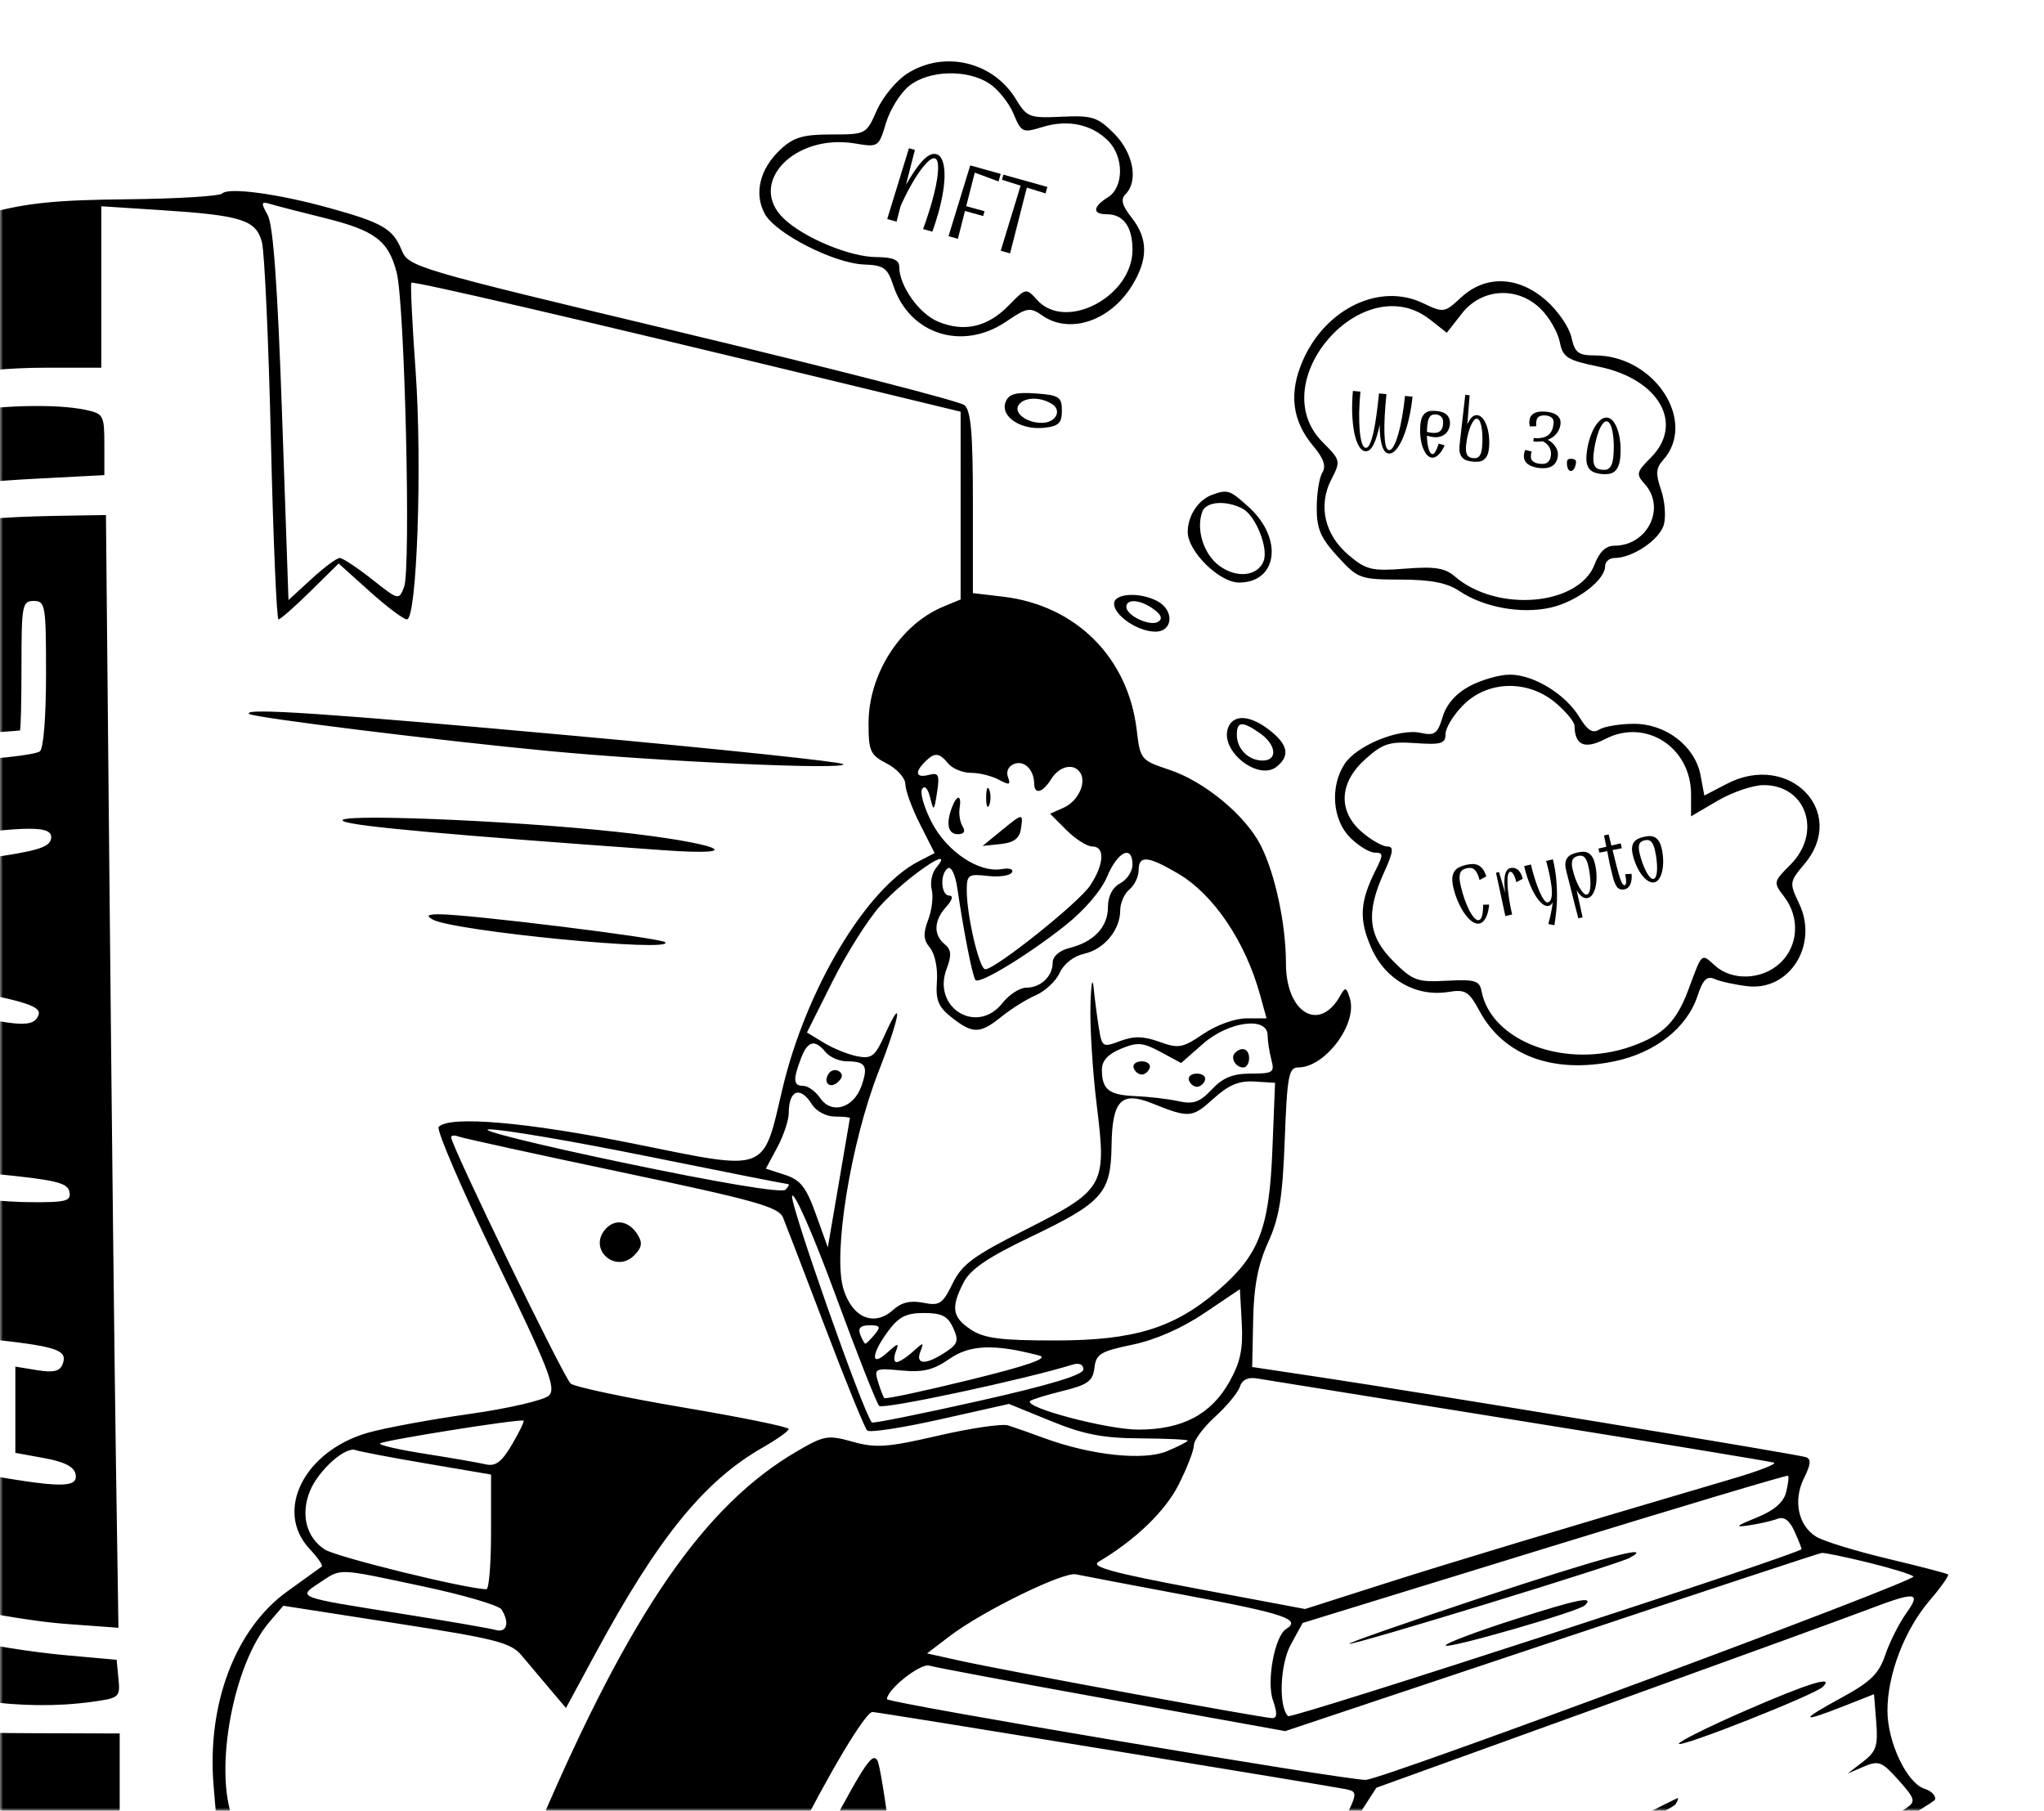 <svg width="333" height="295" viewBox="0 0 333 295" fill="none" xmlns="http://www.w3.org/2000/svg">
<mask id="mask0_495_10942" style="mask-type:alpha" maskUnits="userSpaceOnUse" x="0" y="0" width="333" height="295">
<rect width="333" height="295" fill="#D9D9D9"/>
</mask>
<g mask="url(#mask0_495_10942)">
<path fill-rule="evenodd" clip-rule="evenodd" d="M147.79 11.995C146.025 13.125 143.801 15.818 142.848 17.978C141.126 21.881 141.08 21.905 135.454 21.905C130.854 21.905 129.303 22.358 127.186 24.32C123.79 27.468 122.79 31.529 124.596 34.836C126.352 38.049 135.864 42.904 140.765 43.089C144.001 43.21 144.584 43.631 145.542 46.533C148.164 54.478 156.795 57.23 163.923 52.392C167.324 50.085 167.802 50.003 169.785 51.392C174.233 54.507 180.842 52.323 184.403 46.561C187.071 42.246 187.061 38.888 184.371 35.469C182.79 33.459 182.533 32.472 183.371 31.634C185.507 29.498 184.635 24.886 181.504 21.755C178.805 19.056 177.959 18.785 172.956 19.017C167.689 19.261 167.304 19.112 165.496 16.138C161.78 10.028 153.783 8.156 147.79 11.995ZM161.172 13.609C162.602 14.547 164.376 16.758 165.114 18.523C166.401 21.605 166.589 21.69 169.871 20.683C173.966 19.427 177.838 20.243 180.525 22.93C183.128 25.533 183.114 30.504 180.5 32.137C178.015 33.689 177.927 34.905 180.3 34.905C183.03 34.905 184.5 36.935 184.5 40.705C184.5 48.301 173.638 54.03 168.985 48.889C167.165 46.877 167.154 46.879 164.325 49.773C160.879 53.297 157.061 54.166 152.817 52.393C149.708 51.094 146.5 46.555 146.5 43.455C146.5 42.335 145.461 41.899 142.75 41.883C138.477 41.858 131.077 38.792 127.75 35.669C121.617 29.911 129.37 21.694 139.345 23.379C143.091 24.012 143.167 23.961 144.348 20.017C145.008 17.814 146.723 15.088 148.159 13.959C151.387 11.42 157.576 11.254 161.172 13.609ZM36.21 31.52C35.775 31.959 28.8 32.384 20.71 32.464C9.12 32.578 4.322 33.065 -1.91 34.757C-17.359 38.952 -26.551 44.829 -28.47 51.737C-29.03 53.755 -29.491 58.266 -29.494 61.762C-29.499 67.431 -29.311 68.039 -27.75 67.384C-15.175 62.103 -4.826 59.905 7.458 59.905H16.5V46.754V33.603L26.25 34.234C39.36 35.083 41.701 35.824 42.666 39.433C43.095 41.036 43.754 55.523 44.131 71.626C44.508 87.729 45.068 100.905 45.374 100.905C45.681 100.905 48.01 98.857 50.551 96.354L55.171 91.804L60.233 96.354C63.016 98.857 65.744 100.905 66.294 100.905C67.923 100.905 68.803 75.654 67.707 60.405C67.153 52.705 66.844 46.254 67.019 46.069C67.331 45.741 93.929 51.926 135.75 62.049L156.5 67.072V82.367V97.662L153.697 98.823C146.684 101.728 141.5 109.811 141.5 117.839C141.5 122.399 141.772 122.994 144.5 124.405C146.152 125.259 147.5 126.767 147.5 127.761C147.5 128.754 148.572 131.683 149.882 134.271L152.264 138.976L149.632 140.34C141.089 144.768 131.271 161.206 127.45 177.479C124.234 191.176 125.287 190.788 103.387 186.351C85.893 182.807 73.233 181.709 71.472 183.582C71.047 184.035 75.233 193.76 80.774 205.194C89.445 223.085 90.651 226.175 89.425 227.356C88.641 228.111 82.825 229.46 76.5 230.354C70.175 231.248 62.743 232.62 59.985 233.402C49.565 236.357 44.629 246.156 50.443 252.345C51.762 253.749 52.652 255.039 52.421 255.213C52.189 255.387 49.66 257.21 46.8 259.266C38.345 265.341 33.684 277.636 34.798 290.925L35.352 297.529L27.426 300.127L19.5 302.726V292.565L19.499 282.405L5.75 282.366C-7.075 282.329 -8.626 282.11 -17.307 279.116C-22.426 277.35 -26.813 275.905 -27.057 275.905C-27.301 275.905 -27.5 279.501 -27.5 283.895V291.886L-22.75 295.343C-17.303 299.308 -8.11 302.483 2 303.891C13.439 305.484 18.505 305.114 27.655 302.022L36.186 299.138L38.887 302.524C42.838 307.475 47.259 309.289 64.25 312.929C72.637 314.725 79.5 316.503 79.5 316.878C79.5 317.253 78.348 320.394 76.941 323.858C75.534 327.321 74.628 330.796 74.928 331.578C75.51 333.094 68.015 348.899 66.124 350.145C64.598 351.151 57.6 353.639 54.369 354.325C52.898 354.637 51.513 355.749 51.225 356.848C50.215 360.709 52.475 361.782 64.358 363.085C75.155 364.268 75.785 364.236 77.108 362.426C77.874 361.379 78.5 359.564 78.5 358.393C78.5 355.551 90.817 345.554 93.334 346.352C94.649 346.77 97.639 344.077 105.029 335.822L114.957 324.732L120.479 325.418C123.515 325.796 126.297 326.287 126.661 326.509C127.024 326.731 128.599 328.939 130.161 331.415C131.722 333.891 133.533 335.715 134.185 335.468C134.836 335.22 136.265 336.537 137.36 338.393C139.404 341.857 139.201 344.219 135.963 354.66C135.154 357.269 136.91 359.905 139.457 359.905C141.508 359.905 154.858 344.613 155.334 341.718C155.52 340.586 154.591 338.522 153.23 337.047C150.263 333.83 149.095 330.903 150.781 330.91C151.452 330.913 167.975 334.462 187.5 338.796L223 346.677L230.5 342.587C251.376 331.2 314.914 294.163 315.238 293.192C315.443 292.577 314.678 291.779 313.538 291.417C310.667 290.506 307.501 283.841 307.495 278.695C307.488 272.827 310.282 265.52 314.348 260.77C316.212 258.591 317.572 256.67 317.369 256.5C317.166 256.329 312.725 255.171 307.5 253.927C302.275 252.682 297.043 251.069 295.873 250.342C292.936 248.517 292.096 244.421 293.912 240.782C295.022 238.555 295.095 237.698 294.199 237.387C292.86 236.923 232.134 226.933 215 224.358L204 222.705L204.16 215.055C204.276 209.492 204.94 206.041 206.593 202.405C208.42 198.386 208.952 195.101 209.306 185.655C209.693 175.321 209.956 173.905 211.488 173.905C215.904 173.905 221.225 166.765 219.906 162.61C219.332 160.8 219.162 160.758 218.338 162.23C214.951 168.283 209.5 165.03 209.5 156.954C209.5 150.592 207.753 142.393 205.411 137.762C202.925 132.846 196.248 127.314 190.494 125.403C185.861 123.864 185.759 123.74 185.189 118.923C183.79 107.11 175.275 98.613 163.432 97.21L158.5 96.626V81.888C158.5 70.526 158.182 66.886 157.11 65.996C156.345 65.362 135.666 60.049 111.156 54.191C67.091 43.659 66.578 43.507 65.408 40.684C63.986 37.25 62.303 36.277 53.639 33.877C45.298 31.567 37.242 30.478 36.21 31.52ZM52.807 35.497C61.081 37.539 63.29 39.204 64.626 44.405C65.943 49.535 66.961 92.693 65.834 95.622C64.987 97.821 64.946 97.811 60.599 94.372C58.19 92.465 55.825 90.905 55.345 90.905C54.864 90.905 52.79 92.447 50.735 94.332L47 97.759L45.954 67.582C45.225 46.579 44.515 36.692 43.618 35.06C42.458 32.952 42.513 32.771 44.164 33.267C45.174 33.57 49.063 34.574 52.807 35.497ZM238.031 48.464C235.319 50.978 235.206 50.994 231.753 49.355C224.791 46.051 216.006 50.246 212.289 58.649C209.927 63.989 210.47 68.527 213.967 72.684C215.632 74.662 216.079 75.958 215.443 76.963C214.941 77.756 214.524 80.324 214.515 82.67C214.503 86.144 215.135 87.627 217.925 90.67C221.235 94.279 221.58 94.406 228.175 94.423C233.112 94.436 235.755 94.948 237.73 96.275C241.719 98.954 247.812 100.07 252.595 98.995C256.864 98.036 261.5 94.514 261.5 92.231C261.5 91.502 262.197 90.905 263.05 90.905C266.014 90.905 270.475 87.853 271.089 85.404C271.43 84.049 271.209 81.508 270.598 79.758C269.716 77.226 269.781 76.25 270.917 74.99C276.579 68.704 269.581 57.905 259.845 57.905C257.128 57.905 256.563 57.469 256.009 54.947C255.652 53.32 253.8 50.62 251.895 48.947C247.353 44.959 242.013 44.773 238.031 48.464ZM251.065 50.379C252.426 51.74 253.796 54.134 254.109 55.698C254.618 58.244 255.288 58.668 260.521 59.748C270.296 61.767 274.44 69.056 268.94 74.556C266.6 76.896 266.514 77.263 267.94 78.839C271.459 82.728 268.426 88.905 262.997 88.905C261.625 88.905 260.558 89.912 259.799 91.922C257.245 98.69 243.877 99.848 237 93.897C235.42 92.53 233.73 92.266 228.952 92.641C223.498 93.07 222.594 92.855 219.736 90.45C215.794 87.133 214.698 82.356 216.902 78.094C218.441 75.118 218.405 74.964 215.491 72.05C205.681 62.24 222.075 43.49 232.969 52.059L235.708 54.214L238.176 51.059C241.423 46.911 247.287 46.602 251.065 50.379ZM-55 58.219C-57.75 59.551 -61.125 61.861 -62.5 63.353L-65 66.066V170.392V274.718L-61.947 278.491C-56.02 285.815 -44.616 288.97 -37.659 285.21L-34.317 283.405L-34.433 170.93C-34.501 105.447 -34.927 58.078 -35.453 57.552C-35.95 57.055 -39.427 56.457 -43.178 56.223C-48.904 55.865 -50.803 56.186 -55 58.219ZM163.828 65.492C162.934 67.822 166.23 70.069 170 69.699C172.455 69.458 173 68.951 173 66.905C173 64.678 172.535 64.371 168.741 64.097C165.465 63.86 164.331 64.182 163.828 65.492ZM171.378 65.809C173.085 66.889 171.978 68.91 169.691 68.89C167.202 68.867 165.142 67.293 165.931 66.017C166.749 64.694 169.455 64.59 171.378 65.809ZM-8 67.402C-15.388 68.793 -21.236 70.683 -26.386 73.346C-29.238 74.821 -29.5 75.375 -29.5 79.931C-29.5 82.667 -29.345 84.905 -29.157 84.905C-28.968 84.905 -26.324 84.049 -23.281 83.002C-14.496 79.979 -6.846 78.651 5.5 78.006L17 77.405V72.415C17 67.679 16.847 67.392 14 66.783C9.071 65.729 -0.545 66 -8 67.402ZM197.5 80.599C195.215 81.416 193.5 84.02 193.5 86.673C193.5 89.824 198.654 94.905 201.852 94.905C208.135 94.905 209.089 87.759 203.487 82.655C200.37 79.815 200.025 79.697 197.5 80.599ZM202.461 82.884C204.568 84.012 206.676 89.282 205.865 91.395C204.906 93.896 201.456 94.262 198.63 92.162C196.06 90.252 194.798 86.176 195.894 83.321C196.522 81.684 199.809 81.465 202.461 82.884ZM-1.5 84.553C-9.295 85.724 -16.554 87.296 -22.159 89.027L-28.5 90.985L-28.386 160.695C-28.323 199.036 -27.986 236.211 -27.636 243.308L-27 256.211L-23 257.631C-15.381 260.335 2.039 263.919 10.648 264.553L19.296 265.19L18.889 238.297C18.665 223.507 18.207 182.718 17.871 147.655L17.26 83.905L9.13 84.041C4.658 84.116 -0.125 84.346 -1.5 84.553ZM-43.434 96.94C-41.548 97.95 -41.5 99.867 -41.5 174.564V251.153L-47.035 250.694C-50.08 250.441 -53.005 249.8 -53.537 249.268C-54.13 248.675 -54.759 219.102 -55.165 172.708C-55.812 98.799 -55.784 97.104 -53.914 96.626C-50.437 95.738 -45.399 95.889 -43.434 96.94ZM181.5 98.348C181.5 100.273 185.384 102.905 188.223 102.905C191.108 102.905 191.348 99.429 188.566 97.94C185.695 96.404 181.5 96.646 181.5 98.348ZM7.5 109.846C7.5 116.863 7.081 122.046 6.483 122.416C4.43 123.684 -20.749 125.056 -21.846 123.959C-24.072 121.733 -20.371 120.565 -8.786 119.838C-2.304 119.43 3.112 119.054 3.25 119.001C3.388 118.948 3.5 114.18 3.5 108.405C3.5 98.572 3.627 97.905 5.5 97.905C7.388 97.905 7.5 98.572 7.5 109.846ZM187.96 99.252C189.212 100.168 189.44 100.824 188.672 101.299C187.362 102.108 183.5 100.295 183.5 98.87C183.5 97.484 185.813 97.682 187.96 99.252ZM239.484 111.75C237.202 112.959 235.667 114.695 235.034 116.783C234.192 119.561 233.73 119.895 231.425 119.389C227.937 118.623 221.025 121.454 219.059 124.455C216.659 128.119 217.065 133.561 219.955 136.45C221.305 137.8 223.116 138.905 223.98 138.905C225.363 138.905 225.386 139.234 224.166 141.655C221.518 146.911 221.353 149.784 223.43 154.479C225.699 159.609 230.722 162.455 235.996 161.599C238.736 161.155 239.31 161.51 241.044 164.72C244.963 171.978 253.017 174.977 263.015 172.902C269.647 171.525 274.834 167.454 276.539 162.286C277.436 159.569 278.076 158.934 279.35 159.498C280.258 159.9 282.663 160.426 284.696 160.667C291.563 161.481 296.303 153.908 293.113 147.22C291.494 143.825 291.514 143.677 293.978 140.749C301.095 132.291 291.512 122.399 281.333 127.696L277.666 129.605L277.049 126.315C276.157 121.561 271.416 117.901 266.173 117.92C263.878 117.929 261.347 118.349 260.549 118.854C259.475 119.533 258.632 119.006 257.308 116.829C255.023 113.072 249.855 109.914 245.984 109.909C244.326 109.907 241.401 110.735 239.484 111.75ZM253.423 114.494C255.115 115.918 256.507 117.605 256.515 118.244C256.557 121.437 258.17 122.127 261.53 120.39C268.124 116.98 275.5 121.743 275.5 129.412V132.989L279.838 130.447C282.224 129.049 285.599 127.905 287.338 127.905C294.306 127.905 296.897 135.662 291.673 140.886C288.899 143.66 288.88 143.756 290.651 146.059C293.268 149.461 292.999 154.087 290.023 156.884C287.082 159.646 282.193 159.842 279.393 157.308C277.155 155.282 277.326 155.132 275.141 161.033C273.127 166.473 271.023 168.599 265.816 170.456C255.201 174.242 242.935 169.725 241.362 161.451C241.041 159.761 240.276 159.534 235.721 159.776C230.869 160.034 230.175 159.78 226.975 156.58C222.882 152.487 222.49 148.726 225.473 142.155C227.008 138.774 227.117 137.905 226.007 137.905C225.239 137.905 223.386 136.851 221.889 135.563C217.931 132.159 218.15 127.501 222.448 123.66C225.299 121.113 226.372 120.772 230.616 121.066C234.804 121.357 235.501 121.144 235.501 119.578C235.5 118.573 236.815 116.436 238.423 114.828C242.399 110.852 248.923 110.707 253.423 114.494ZM40.583 116.305C41.203 116.901 71.755 120.682 89.5 122.359C108.07 124.114 138.256 125.457 137.363 124.489C137.013 124.109 117.213 122.023 93.363 119.855C53.289 116.211 39.521 115.285 40.583 116.305ZM200.084 118.546C198.646 122.294 205.036 127.365 208.048 124.865C210.186 123.091 209.828 121.308 206.865 118.978C203.696 116.485 200.942 116.31 200.084 118.546ZM205.277 119.462C207.953 121.336 208.198 123.905 205.7 123.905C203.396 123.905 201.5 122.009 201.5 119.705C201.5 117.497 202.391 117.44 205.277 119.462ZM154.5 124.405C155.185 125.23 156.844 125.905 158.188 125.905C159.532 125.905 161.57 126.407 162.717 127.021C164.451 127.949 164.704 127.879 164.215 126.604C163.87 125.705 164.291 124.815 165.233 124.454C166.868 123.827 168.457 125.391 168.485 127.655C168.508 129.527 169.858 129.163 171.268 126.905C172.606 124.763 174.986 124.265 176.006 125.914C177.035 127.58 175.601 130.554 173.267 131.596L171.077 132.573L173.743 135.239C175.209 136.705 177.105 137.905 177.955 137.905C180.048 137.905 179.891 140.792 177.61 144.252C175.763 147.054 162.178 157.905 160.517 157.905C159.547 157.905 157.5 149.189 157.5 145.057C157.5 142.521 157.764 142.337 160.882 142.701C162.742 142.919 164.528 142.668 164.852 142.145C165.179 141.616 164.455 141.367 163.22 141.585C159.513 142.239 154.311 138.791 151.822 134.031C150.564 131.625 149.846 129.155 150.225 128.541C150.632 127.882 151.167 128.445 151.53 129.915C152.109 132.255 152.177 132.205 152.661 129.081C153.103 126.224 152.917 125.824 151.338 126.237C149.231 126.788 148.951 125.854 150.7 124.105C152.271 122.534 152.995 122.591 154.5 124.405ZM160.658 129.905C160.658 131.28 160.885 131.843 161.162 131.155C161.44 130.468 161.44 129.343 161.162 128.655C160.885 127.968 160.658 128.53 160.658 129.905ZM155.107 131.487C154.068 134.196 154.436 135.905 156.059 135.905C157.058 135.905 157.336 135.456 156.834 134.655C156.403 133.968 156.179 132.618 156.338 131.655C156.697 129.474 155.92 129.367 155.107 131.487ZM-50.3 132.105C-50.96 132.765 -51.5 134.142 -51.5 135.164C-51.5 136.197 -51.962 136.737 -52.541 136.38C-53.113 136.026 -53.29 134.818 -52.934 133.696C-52.502 132.335 -52.655 131.883 -53.393 132.339C-54.002 132.715 -54.5 134.121 -54.5 135.464C-54.5 138.889 -50.773 138.841 -49.911 135.405C-48.933 131.511 -46.5 132.267 -46.5 136.464C-46.5 138.582 -46.095 139.773 -45.5 139.405C-43.707 138.297 -44.364 133.048 -46.434 131.94C-48.845 130.65 -48.845 130.65 -50.3 132.105ZM56 133.804C57.733 134.622 73.004 136.003 108 138.505C122.644 139.552 116.931 137.294 100.439 135.517C82.534 133.587 53.142 132.454 56 133.804ZM163.041 135.395L160.082 137.813L163.041 137.503C165.175 137.279 166.089 136.595 166.32 135.049C166.712 132.414 166.686 132.417 163.041 135.395ZM8.316 136.655C8.048 138.077 5.941 138.691 -2.931 139.934L-13.848 141.464L-7.174 145.648C1.354 150.995 1.51 152.723 -6.25 155.865C-9.412 157.146 -12.361 158.512 -12.803 158.902C-13.245 159.292 -9.532 160.438 -4.553 161.449C5.445 163.479 7.085 164.149 6.069 165.793C5.056 167.432 2.243 167.146 -10.49 164.107C-24.999 160.645 -25.482 159.547 -14.534 154.919C-10.115 153.051 -6.505 151.272 -6.511 150.964C-6.516 150.657 -9.891 148.484 -14.011 146.137C-24.928 139.914 -24.46 138.551 -10.75 136.638C4.791 134.47 8.728 134.473 8.316 136.655ZM184.5 140.87C184.5 141.95 183.6 143.316 182.5 143.905C181.228 144.585 180.5 145.999 180.5 147.785C180.5 151.012 178.211 153.447 174.25 154.435C172.604 154.846 171.5 155.801 171.5 156.813C171.5 159.056 169.554 160.905 167.194 160.905C166.146 160.905 164.403 162.03 163.321 163.405C159.169 168.684 151.82 164.194 154.218 157.842C155.063 155.603 154.993 154.729 153.899 153.821C152.035 152.274 152.132 149.969 154.155 147.734C155.145 146.64 155.346 145.905 154.655 145.905C153.269 145.905 153.101 142.269 154.449 141.436C154.972 141.113 155.648 142.549 155.952 144.627C157.025 151.954 158.46 159.199 158.932 159.671C159.625 160.363 167.382 155.647 173.486 150.822C176.659 148.313 179.399 145.12 180.377 142.791C182.096 138.695 184.5 137.575 184.5 140.87ZM152.504 141.4C151.822 142.222 151.501 143.802 151.791 144.91C152.081 146.019 151.824 148.235 151.22 149.835C150.362 152.109 150.427 153.112 151.516 154.424C152.307 155.377 152.792 157.739 152.638 159.879C152.415 162.967 152.857 164.04 155.067 165.779C158.489 168.47 159.678 168.446 163.173 165.616C164.728 164.357 167.244 162.789 168.765 162.131C170.285 161.473 172.035 159.825 172.653 158.469C173.316 157.014 174.949 155.746 176.637 155.375C179.878 154.663 182.5 151.502 182.5 148.305C182.5 147.12 183.175 145.59 184 144.905C184.825 144.22 185.5 142.815 185.5 141.783C185.5 139.293 186.99 139.415 191.912 142.307C197.727 145.725 202.894 153.38 205.307 162.155L206.339 165.905H203.059C201.199 165.905 198.165 167.001 196.048 168.437C192.652 170.742 192.01 170.857 188.884 169.727C186.298 168.792 184.723 168.76 182.502 169.598C179.668 170.668 179.534 170.589 179.037 167.558C178.752 165.824 178.362 162.83 178.17 160.905C177.977 158.98 177.744 160.33 177.65 163.905C177.557 167.48 178.029 174.83 178.698 180.239C180.304 193.213 179.93 193.856 166.975 200.381C158.565 204.617 156.715 205.987 155.186 209.117C153.558 212.448 153.067 212.768 150.409 212.237C148.347 211.824 146.858 212.176 145.513 213.393C142.401 216.21 138.814 214.684 137.392 209.938C135.674 204.204 138.606 186.149 143.141 174.545C146.644 165.579 147.279 161.634 144.074 168.74C142.561 172.095 141.99 172.53 139.673 172.087C138.209 171.807 135.764 170.82 134.238 169.892L131.465 168.206L135.619 159.908C137.903 155.344 141.398 149.804 143.386 147.598C147.623 142.894 155.977 137.216 152.504 141.4ZM-54.116 144.347C-55.763 148.639 -52.225 151.589 -50.354 147.484C-48.66 143.765 -46.151 144.074 -46.717 147.932C-46.995 149.823 -46.756 150.826 -46.081 150.605C-44.354 150.039 -44.252 145.355 -45.937 143.958C-47.887 142.339 -50.534 143.319 -51.212 145.91C-51.499 147.007 -52.18 147.905 -52.725 147.905C-53.284 147.905 -53.443 146.813 -53.089 145.405C-52.419 142.736 -53.192 141.939 -54.116 144.347ZM70.5 149.807C73.871 151.697 109.948 155.216 108.374 153.502C107.745 152.816 76.173 148.919 71.5 148.949C69.622 148.962 69.373 149.175 70.5 149.807ZM-45.764 157.558C-45.141 161.808 -47.774 163.872 -50.58 161.332C-51.733 160.289 -52.419 158.704 -52.155 157.694C-51.898 156.71 -52.095 155.905 -52.594 155.905C-53.092 155.905 -53.5 156.96 -53.5 158.25C-53.5 163.068 -46.645 165.913 -44.535 161.971C-43.183 159.445 -43.228 158.659 -44.849 156.442C-46.077 154.763 -46.16 154.864 -45.764 157.558ZM206.514 168.655C206.521 169.618 206.799 171.417 207.13 172.655C207.681 174.71 207.391 174.905 203.791 174.905C200.847 174.905 199.235 175.558 197.427 177.482C195.469 179.566 194.432 179.934 192.003 179.402C190.351 179.04 187.2 178.668 185 178.575C180.639 178.39 179.539 177.527 179.515 174.276C179.505 172.83 180.497 171.735 182.611 170.859C185.303 169.744 186.175 169.814 189.073 171.375L192.424 173.179L195.997 170.042C200.162 166.385 206.489 165.55 206.514 168.655ZM134.5 171.405C135.185 172.23 136.74 172.905 137.956 172.905C141.037 172.905 141.485 173.649 140.355 176.89C139.083 180.539 135.493 181.612 133.628 178.9C132.873 177.803 131.636 176.905 130.878 176.905C129.247 176.905 129.158 175.934 130.475 172.47C131.587 169.546 132.711 169.249 134.5 171.405ZM201.194 171.544C200.395 172.343 201.298 173.905 202.559 173.905C203.077 173.905 203.5 173.23 203.5 172.405C203.5 170.859 202.32 170.418 201.194 171.544ZM-17.5 181.464C-17.5 189.529 -17.4 189.908 -15.25 189.98C-14.013 190.021 -7.606 190.583 -1.014 191.23C9.048 192.216 11.027 192.686 11.31 194.155C11.605 195.688 10.799 195.898 4.823 195.852C1.07 195.823 -5.472 195.23 -9.716 194.534L-17.432 193.27L-17.958 197.337C-18.248 199.575 -18.6 202.755 -18.742 204.405C-18.904 206.29 -19.557 207.405 -20.5 207.405C-21.789 207.405 -21.949 205.01 -21.64 190.405C-21.299 174.312 -20.689 171.052 -18.298 172.53C-17.859 172.801 -17.5 176.821 -17.5 181.464ZM184.692 173.98C184.889 174.571 185.478 175.055 186 175.055C186.522 175.055 187.111 174.571 187.308 173.98C187.505 173.389 186.917 172.905 186 172.905C185.083 172.905 184.495 173.389 184.692 173.98ZM134.969 174.955C134.019 176.493 135.32 177.485 136.604 176.201C137.322 175.483 137.339 174.924 136.656 174.502C136.096 174.156 135.337 174.36 134.969 174.955ZM-52.749 177.405C-50.136 181.199 -44.5 186.596 -44.5 185.304C-44.5 184.768 -46.821 182.097 -49.658 179.367C-53.205 175.954 -54.17 175.342 -52.749 177.405ZM193.692 175.98C193.889 176.571 194.478 177.055 195 177.055C195.522 177.055 196.111 176.571 196.308 175.98C196.505 175.389 195.917 174.905 195 174.905C194.083 174.905 193.495 175.389 193.692 175.98ZM207.288 187.405C206.776 200.216 205.094 204.528 198.364 210.29C191.242 216.385 184.749 218.374 171.944 218.382C163.054 218.388 160.36 218.043 158.194 216.624C155.121 214.611 154.874 213.016 156.998 208.909C158.1 206.778 160.938 204.845 167.748 201.588C179.665 195.889 180.974 194.418 181.09 186.603C181.199 179.249 182.669 177.733 187.725 179.762C193.724 182.17 194.213 182.134 197.637 179.034C200.161 176.75 201.839 176.042 204.364 176.197L207.727 176.405L207.288 187.405ZM132.268 179.905C132.974 181.036 134.6 181.905 136.008 181.905C137.379 181.905 138.484 182.018 138.464 182.155C138.445 182.292 137.626 187.088 136.646 192.812L134.863 203.218L132.921 197.812C131.332 193.388 130.414 192.222 127.874 191.398L124.77 190.391L126.635 186.914C127.661 185.001 128.5 182.492 128.5 181.337C128.5 177.563 130.363 176.855 132.268 179.905ZM105.61 188.405C117.84 190.88 128.083 192.905 128.373 192.905C128.663 192.905 128.472 193.32 127.95 193.827C127.367 194.392 117.137 192.684 101.5 189.41C87.475 186.474 77.659 184.035 79.687 183.989C81.715 183.943 93.38 185.93 105.61 188.405ZM101.371 190.997C123.131 195.583 126.861 196.633 127.576 198.374C128.034 199.491 131.144 207.596 134.486 216.386C137.828 225.175 140.885 232.676 141.281 233.053C141.676 233.431 147.035 232.61 153.189 231.229L164.378 228.719L171.189 231.5C176.55 233.689 179.65 234.292 185.75 234.33C190.012 234.357 193.5 234.52 193.5 234.693C193.5 234.866 191.979 235.643 190.119 236.42C186.33 238.003 177.742 237.092 170.158 234.302C167.871 233.461 165.206 232.523 164.237 232.219C163.267 231.914 158.153 232.663 152.873 233.883C144.56 235.804 142.691 235.938 138.927 234.885C134.858 233.745 134.275 233.846 129.79 236.466C114.764 245.245 102.767 262.632 88.019 297.004C81.28 312.71 80.331 314.379 78.276 314.139C77.024 313.992 69.317 312.251 61.15 310.27C44.347 306.194 40.895 304.124 37.922 296.339C34.825 288.231 38.033 271.048 43.92 264.203L46.159 261.6L64.58 264.465C80.909 267.004 83.227 267.601 85 269.72C86.1 271.035 88.171 273.494 89.602 275.184L92.204 278.257L97.034 269.331C107.24 250.471 114.724 241.266 124.298 235.797C126.601 234.481 128.488 233.133 128.492 232.8C128.497 232.467 120.784 230.892 111.353 229.3C101.922 227.708 93.652 225.955 92.976 225.405C91.866 224.503 73.5 186.654 73.5 185.27C73.5 184.952 74.063 184.907 74.75 185.171C75.438 185.434 87.417 188.056 101.371 190.997ZM143.24 229.045C143.864 229.669 166.967 224.734 174.75 222.314C175.809 221.985 176.5 222.293 176.5 223.094C176.5 223.991 170.994 225.652 159.42 228.248C150.026 230.355 142.205 231.927 142.04 231.742C140.633 230.163 128.51 195.697 129.053 194.819C129.442 194.189 132.617 201.456 136.108 210.968C139.6 220.479 142.809 228.614 143.24 229.045ZM-52.3 196.105C-54.014 197.819 -53.782 200.351 -51.75 202.108C-49.574 203.99 -43.5 206.097 -43.5 204.97C-43.5 204.512 -44.459 203.887 -45.632 203.581C-47.173 203.178 -47.619 202.47 -47.243 201.029C-46.735 199.089 -48.863 194.905 -50.357 194.905C-50.766 194.905 -51.64 195.445 -52.3 196.105ZM-48.68 199.733C-48.505 200.928 -48.787 201.905 -49.308 201.905C-50.842 201.905 -52.73 199.087 -51.994 197.896C-50.963 196.227 -49.04 197.293 -48.68 199.733ZM98.546 200.349C95.845 203.604 100.315 207.519 103.311 204.523C104.584 203.249 104.715 202.468 103.876 201.136C102.416 198.818 100.101 198.476 98.546 200.349ZM-53.5 208.947C-53.5 209.453 -52.375 210.149 -51 210.494C-49.038 210.987 -48.5 211.759 -48.5 214.081C-48.5 216.661 -48.788 216.963 -50.75 216.438C-52.084 216.081 -51.574 216.648 -49.5 217.829C-45.391 220.168 -41.909 220.669 -44.75 218.513C-46.568 217.133 -47.284 211.303 -45.5 212.405C-44.95 212.745 -44.5 212.589 -44.5 212.058C-44.5 211.527 -46.525 210.403 -49 209.56C-51.475 208.716 -53.5 208.441 -53.5 208.947ZM200.301 225.099C197.313 230.432 192.612 232.905 185.46 232.905C180.409 232.905 166.77 229.301 167.826 228.246C168.067 228.005 170.454 227.267 173.132 226.606C177.229 225.595 178.047 225 178.298 222.845C178.561 220.588 179.292 220.142 184.487 219.069C188.203 218.301 192.522 216.408 196.189 213.94L202 210.027L202.301 215.509C202.535 219.761 202.086 221.913 200.301 225.099ZM155.283 216.327C156.239 218.426 156.065 218.96 153.978 220.327C150.818 222.398 149.116 222.349 149.936 220.211C150.547 218.619 150.473 218.619 148.714 220.211C147.685 221.143 146.492 221.905 146.064 221.905C145.636 221.905 145.579 221.143 145.936 220.211C146.506 218.726 146.334 218.746 144.543 220.366C141.808 222.841 141.899 220.636 144.688 216.865C146.418 214.525 147.641 213.905 150.528 213.905C153.421 213.905 154.408 214.408 155.283 216.327ZM-3.317 218.004C9.292 219.3 11.111 219.871 10.198 222.25C9.754 223.408 8.713 223.651 6.052 223.22L2.5 222.643V229.666V236.689L7.238 237.554C10.509 238.152 12.079 238.959 12.311 240.162C12.759 242.486 9.822 242.44 -4.262 239.904C-16.784 237.649 -20.5 236.479 -20.5 234.79C-20.5 233.634 -18.539 233.731 -6.25 235.495L-1.5 236.177V229.224V222.271L-11.146 221.142C-16.451 220.521 -21.227 219.578 -21.759 219.046C-23.502 217.303 -21.414 215.701 -18.135 216.265C-16.411 216.561 -9.742 217.344 -3.317 218.004ZM142.5 217.405C141.815 218.23 141.133 218.905 140.985 218.905C140.836 218.905 140.455 218.23 140.138 217.405C139.74 216.366 140.206 215.905 141.654 215.905C143.399 215.905 143.539 216.153 142.5 217.405ZM169.313 220.839C170.931 221.265 167.532 222.454 158.012 224.792C150.524 226.631 144.251 227.971 144.073 227.77C143.894 227.569 143.433 226.38 143.048 225.128C142.38 222.955 142.553 222.871 146.856 223.273C150.398 223.603 152.076 223.198 154.682 221.38C158.006 219.063 162.015 218.914 169.313 220.839ZM-52.25 222.567C-54.106 223.316 -53.763 227.357 -51.684 229.238C-50.686 230.142 -48.323 231.123 -46.434 231.418C-43.269 231.912 -43.181 231.86 -45.313 230.749C-47.032 229.853 -47.481 228.966 -47.062 227.296C-46.721 225.937 -47.119 224.429 -48.071 223.477C-49.711 221.837 -50.184 221.734 -52.25 222.567ZM-48.836 225.472C-47.948 227.787 -49.913 229.317 -51.428 227.491C-52.71 225.948 -52.129 223.905 -50.41 223.905C-49.875 223.905 -49.167 224.61 -48.836 225.472ZM247.5 231.446C269.775 235.022 288.45 238.099 289 238.284C289.55 238.47 286.625 239.617 282.5 240.832C253.477 249.385 236.297 254.565 225.306 258.076L212.612 262.131L194.92 258.805C181.252 256.236 177.624 255.243 178.971 254.442C185.004 250.853 189.812 246.222 192.01 241.885C193.38 239.182 194.5 236.292 194.5 235.462C194.5 234.633 196.065 232.53 197.977 230.79C199.889 229.049 201.699 226.853 201.999 225.908C202.355 224.786 203.317 224.322 204.772 224.568C205.997 224.776 225.225 227.871 247.5 231.446ZM83.399 235.352C81.718 238.201 80.732 238.937 79.108 238.557C77.949 238.285 73.501 237.514 69.225 236.843C64.948 236.172 61.659 235.413 61.915 235.157C62.417 234.654 84.81 231.097 85.291 231.443C85.45 231.559 84.599 233.317 83.399 235.352ZM69.5 238.437L80 240.225V249.564C80 254.701 79.664 258.904 79.254 258.904C76.13 258.907 54.78 253.663 52.9 252.431C49.869 250.445 48.935 246.683 50.522 242.852C51.909 239.503 56.277 235.606 57.932 236.24C58.519 236.465 63.725 237.454 69.5 238.437ZM290.986 243.103C290.569 244.765 289.047 246.076 286.188 247.237C282.713 248.648 282.511 248.861 285 248.491C286.65 248.246 288.707 247.771 289.572 247.436C290.632 247.026 291.528 247.67 292.322 249.413C292.97 250.836 293.5 252.167 293.5 252.373C293.5 253.063 210.366 280.104 209.845 279.584C208.266 278.004 208.534 271.129 210.301 267.905L212.219 264.405L251.61 252.284C273.274 245.617 291.134 240.276 291.299 240.416C291.463 240.555 291.322 241.764 290.986 243.103ZM241 260.389C228.9 264.408 219.368 267.744 219.819 267.801C220.912 267.94 263.586 254.858 265.5 253.797C269.9 251.359 260.87 253.789 241 260.389ZM304.294 254.543C307.983 255.443 311.329 256.47 311.732 256.825C312.49 257.491 225.163 289.927 222.5 289.968C219.229 290.019 144.5 277.424 144.5 276.822C144.5 275.237 149.961 270.915 151.405 271.358C152.282 271.627 165.687 274.137 181.193 276.936L209.385 282.023L252.693 267.553C276.512 259.594 296.358 253.042 296.794 252.994C297.231 252.945 300.606 253.642 304.294 254.543ZM68.969 258.456C75.552 259.853 81.283 261.538 81.704 262.201C83.069 264.348 82.58 266.062 80.75 265.546C79.787 265.274 72.925 264.09 65.5 262.915C48.204 260.177 48.418 260.257 52.047 257.865C55.704 255.454 54.653 255.417 68.969 258.456ZM193.75 259.991C209.319 262.905 212.039 263.836 209.527 265.388C207.67 266.536 206.308 273.915 207.384 277.001C208.114 279.097 208.08 279.905 207.259 279.905C205.79 279.905 163.699 272.17 156.515 270.58L151.03 269.366L154.755 266.524C160.038 262.494 173.235 256.037 175.279 256.481C176.226 256.687 184.538 258.266 193.75 259.991ZM246.771 263.818C240.595 265.791 235.533 267.7 235.521 268.061C235.498 268.783 257.204 262.534 258.209 261.53C259.768 259.97 257.224 260.479 246.771 263.818ZM310.531 262.862C309.373 264.488 307.846 267.526 307.137 269.612C306.087 272.706 304.758 273.999 299.925 276.627C293.132 280.321 293.275 280.753 300.366 277.958L305.307 276.01L305.668 280.546C305.977 284.44 305.673 285.354 303.514 287.01L301 288.938L303.658 287.803C306.069 286.773 306.594 286.979 309.306 290.014C311.991 293.019 312.128 293.476 310.648 294.504C306.89 297.113 225.96 343.233 224.443 343.63C222.462 344.148 217.387 338.077 214.519 331.757C210.506 322.913 212.893 308.795 220.354 297.252L224.238 291.244L261.119 277.928C281.403 270.605 300.7 263.585 304 262.328C312.202 259.206 313.083 259.278 310.531 262.862ZM-27.5 265.192V269.692L-21.187 272.22C-9.321 276.97 3.737 278.794 14.913 277.262C19.446 276.641 19.595 276.513 19.303 273.512L19 270.405L11 269.687C-1.363 268.579 -17.106 265.038 -25.75 261.423C-27.266 260.789 -27.5 261.293 -27.5 265.192ZM284.271 278.725C278.37 281.299 273.532 283.705 273.521 284.072C273.496 284.864 295.573 276.147 296.95 274.82C298.977 272.867 294.638 274.204 284.271 278.725ZM179.905 284.964C200.307 288.297 217.992 291.226 219.204 291.472C221.367 291.912 221.335 292.059 217.538 299.163C208.46 316.145 208.326 328.78 217.108 339.573C218.974 341.866 220.5 343.956 220.5 344.219C220.5 345.585 150.399 329.34 149.332 327.726C148.851 327 148.699 325.017 148.993 323.321C149.287 321.625 148.858 318.336 148.038 316.012C147.218 313.688 145.883 306.405 145.071 299.827C144.258 293.248 143.301 287.392 142.943 286.812C142.037 285.346 140.822 287.272 131.464 305.018C124.662 317.917 123.535 320.704 124.494 322.252C125.979 324.649 125.784 324.724 120.794 323.683L116.589 322.805L119.913 317.605C121.741 314.745 125.83 307.23 129 300.905C134.994 288.945 140.992 278.905 142.143 278.905C142.51 278.905 159.503 281.632 179.905 284.964ZM247.631 305.856C233.678 312.944 221.753 319.274 221.131 319.922C220.509 320.571 231.776 315.224 246.168 308.041C260.56 300.857 272.624 294.513 272.977 293.942C273.33 293.372 273.479 292.92 273.309 292.938C273.139 292.955 261.584 298.769 247.631 305.856ZM272.447 304.236C259.699 309.77 251.193 313.955 255.5 312.575C257.629 311.893 286.914 299.667 287.417 299.25C287.646 299.06 287.622 298.694 287.364 298.435C287.105 298.177 280.393 300.787 272.447 304.236ZM147.969 330.545C148.75 335.753 147.184 338.247 142.401 339.413C140.172 339.956 139.617 339.601 138.506 336.921C137.308 334.027 137.389 333.672 139.606 332.127C140.923 331.209 142.9 329.482 144 328.288C146.861 325.182 147.193 325.37 147.969 330.545ZM85.941 342.443C87.905 343.501 89.397 344.663 89.256 345.025C89.115 345.387 86.367 347.82 83.149 350.432L77.298 355.179L73.868 353.544C71.982 352.644 70.214 351.324 69.94 350.61C69.666 349.896 71.044 345.845 73.001 341.608L76.561 333.905L79.465 337.212C81.062 339.031 83.976 341.385 85.941 342.443Z" fill="black"/>
<path d="M148.08 24.154L149.051 24.425L147.599 30.093C148.072 29.291 148.524 28.564 148.955 27.912C149.402 27.252 149.83 26.698 150.241 26.253C150.652 25.807 151.048 25.481 151.43 25.276C151.811 25.071 152.186 25.02 152.556 25.124C152.984 25.243 153.302 25.575 153.512 26.119C153.732 26.667 153.854 27.368 153.878 28.221C153.901 29.075 153.826 30.057 153.653 31.168C153.48 32.278 153.219 33.457 152.87 34.706C152.731 35.203 152.579 35.702 152.414 36.204C152.261 36.709 152.086 37.221 151.892 37.74L150.383 37.319C150.675 36.541 150.938 35.779 151.171 35.035C151.419 34.281 151.639 33.558 151.833 32.865C152.101 31.905 152.319 31.013 152.487 30.188C152.659 29.351 152.763 28.62 152.801 27.995C152.853 27.362 152.839 26.854 152.76 26.47C152.68 26.087 152.53 25.864 152.311 25.803C152.045 25.729 151.699 25.875 151.272 26.242C150.857 26.612 150.396 27.149 149.887 27.854C149.379 28.56 148.849 29.408 148.298 30.401C147.75 31.381 147.219 32.454 146.707 33.619L146.067 36.113L144.541 35.687L148.08 24.154ZM158.069 26.944L163.027 28.329L162.683 29.56L158.805 28.122L157.411 33.582L160.393 34.415L160.175 35.195L157.21 34.367L156.055 38.903L154.53 38.477L158.069 26.944ZM166.275 30.245L163.236 29.284L163.468 28.452L170.628 30.452L170.333 31.51L167.288 30.566L164.558 41.278L163.032 40.852L166.275 30.245Z" fill="black"/>
<path d="M222.497 72.957C222.748 72.981 222.975 72.76 223.18 72.292C223.395 71.816 223.593 71.174 223.774 70.366C223.956 69.549 224.118 68.599 224.26 67.516C224.411 66.433 224.544 65.293 224.66 64.094L225.872 64.211C225.757 65.409 225.665 66.554 225.597 67.644C225.539 68.736 225.521 69.7 225.543 70.537C225.567 71.364 225.634 72.032 225.744 72.539C225.865 73.038 226.05 73.3 226.301 73.324C226.552 73.349 226.803 73.129 227.054 72.666C227.315 72.194 227.56 71.556 227.787 70.753C228.025 69.942 228.238 68.996 228.426 67.917C228.624 66.839 228.781 65.701 228.896 64.503L230.123 64.621C229.99 65.902 229.788 67.116 229.518 68.262C229.258 69.4 228.952 70.392 228.598 71.239C228.254 72.087 227.876 72.749 227.464 73.225C227.062 73.702 226.656 73.921 226.248 73.882C225.987 73.857 225.765 73.727 225.582 73.494C225.399 73.251 225.247 72.927 225.127 72.522C225.008 72.107 224.919 71.62 224.86 71.061C224.801 70.503 224.772 69.886 224.771 69.21C224.632 69.872 224.481 70.472 224.316 71.009C224.161 71.547 223.986 72.009 223.789 72.393C223.603 72.769 223.397 73.058 223.171 73.261C222.946 73.455 222.703 73.54 222.443 73.515C222.034 73.475 221.674 73.183 221.36 72.637C221.057 72.092 220.812 71.37 220.627 70.47C220.451 69.572 220.34 68.539 220.293 67.372C220.256 66.196 220.295 64.967 220.41 63.684L221.636 63.802C221.52 65.001 221.452 66.148 221.431 67.243C221.419 68.338 221.447 69.307 221.516 70.148C221.595 70.981 221.713 71.653 221.87 72.165C222.037 72.669 222.246 72.933 222.497 72.957ZM236.211 69.203C236.184 69.481 236.106 69.751 235.978 70.01C235.86 70.261 235.689 70.484 235.464 70.678C235.248 70.873 234.981 71.02 234.662 71.121C234.342 71.221 233.974 71.251 233.556 71.211C233.389 71.195 233.213 71.169 233.029 71.132C232.846 71.086 232.659 71.031 232.468 70.966C232.476 71.37 232.5 71.752 232.541 72.112C232.59 72.473 232.653 72.788 232.731 73.058C232.808 73.328 232.899 73.548 233.005 73.718C233.111 73.878 233.229 73.965 233.359 73.977C233.527 73.993 233.695 73.85 233.865 73.548C234.045 73.237 234.217 72.813 234.381 72.275L235.353 72.552C235.075 73.2 234.745 73.707 234.363 74.074C233.991 74.432 233.637 74.595 233.303 74.562C232.968 74.53 232.667 74.351 232.398 74.025C232.14 73.691 231.922 73.271 231.746 72.766C231.58 72.254 231.466 71.685 231.404 71.06C231.344 70.426 231.344 69.793 231.405 69.161C231.456 68.632 231.557 68.215 231.708 67.91C231.869 67.607 232.064 67.377 232.295 67.222C232.535 67.067 232.802 66.975 233.095 66.947C233.398 66.92 233.712 66.922 234.037 66.954C234.362 66.985 234.665 67.047 234.947 67.14C235.229 67.233 235.469 67.368 235.667 67.547C235.866 67.725 236.013 67.951 236.109 68.222C236.214 68.486 236.248 68.813 236.211 69.203ZM232.533 69.27C232.497 69.651 232.476 70.014 232.47 70.361C232.626 70.404 232.772 70.437 232.911 70.46C233.049 70.482 233.184 70.5 233.314 70.513C233.639 70.544 233.912 70.533 234.133 70.479C234.354 70.416 234.532 70.321 234.667 70.193C234.801 70.065 234.901 69.906 234.966 69.716C235.031 69.525 235.075 69.318 235.096 69.095C235.147 68.566 235.062 68.182 234.841 67.945C234.621 67.699 234.335 67.559 233.982 67.525C233.805 67.508 233.636 67.515 233.473 67.546C233.321 67.569 233.178 67.644 233.044 67.772C232.92 67.891 232.813 68.073 232.724 68.318C232.635 68.553 232.572 68.871 232.533 69.27ZM238.716 64.325L239.427 64.393L239.054 69.139C239.259 68.662 239.492 68.286 239.753 68.011C240.024 67.728 240.332 67.603 240.675 67.636C241.01 67.668 241.307 67.847 241.566 68.172C241.835 68.498 242.053 68.913 242.22 69.417C242.396 69.921 242.515 70.486 242.577 71.111C242.638 71.736 242.639 72.364 242.578 72.996C242.527 73.525 242.421 73.942 242.26 74.245C242.109 74.549 241.913 74.779 241.673 74.934C241.443 75.09 241.176 75.181 240.873 75.208C240.58 75.236 240.271 75.234 239.946 75.203C239.62 75.172 239.312 75.114 239.02 75.029C238.737 74.946 238.493 74.805 238.287 74.607C238.09 74.41 237.942 74.147 237.843 73.819C237.752 73.491 237.733 73.063 237.784 72.533L238.716 64.325ZM240.62 68.207C240.434 68.19 240.25 68.303 240.067 68.548C239.884 68.793 239.707 69.123 239.536 69.537C239.374 69.953 239.229 70.432 239.102 70.972C238.984 71.514 238.898 72.069 238.843 72.635C238.804 73.044 238.809 73.373 238.86 73.622C238.911 73.87 238.991 74.07 239.098 74.221C239.215 74.364 239.351 74.466 239.504 74.528C239.659 74.58 239.824 74.615 240.001 74.632C240.177 74.649 240.342 74.646 240.494 74.623C240.656 74.592 240.799 74.516 240.923 74.397C241.058 74.269 241.169 74.088 241.257 73.853C241.346 73.618 241.409 73.296 241.449 72.887C241.504 72.32 241.525 71.76 241.513 71.205C241.5 70.651 241.459 70.154 241.389 69.716C241.319 69.278 241.217 68.921 241.084 68.646C240.951 68.371 240.797 68.225 240.62 68.207ZM254.232 69.07C254.194 69.461 254.073 69.843 253.868 70.217C253.663 70.591 253.374 70.915 253.001 71.188C252.627 71.461 252.176 71.671 251.646 71.817C251.117 71.953 250.504 71.988 249.808 71.921L249.861 71.363C250.335 71.409 250.744 71.402 251.087 71.341C251.431 71.28 251.721 71.186 251.958 71.059C252.196 70.932 252.384 70.777 252.524 70.594C252.672 70.411 252.784 70.225 252.859 70.035C252.943 69.846 252.998 69.659 253.025 69.475C253.063 69.281 253.089 69.11 253.103 68.962C253.145 68.525 253.034 68.214 252.771 68.029C252.518 67.836 252.196 67.721 251.806 67.683C251.416 67.645 251.073 67.697 250.778 67.837C250.494 67.969 250.33 68.253 250.288 68.69C250.266 68.922 250.265 69.171 250.286 69.435L249.228 69.474C249.155 69.157 249.132 68.86 249.159 68.581C249.192 68.247 249.283 67.974 249.435 67.764C249.596 67.554 249.799 67.391 250.045 67.274C250.291 67.157 250.569 67.086 250.881 67.059C251.193 67.033 251.521 67.037 251.865 67.07C252.209 67.103 252.531 67.162 252.832 67.248C253.133 67.333 253.394 67.457 253.612 67.618C253.831 67.78 253.995 67.979 254.103 68.214C254.221 68.451 254.264 68.736 254.232 69.07ZM251.761 71.504C252.169 71.647 252.508 71.83 252.777 72.052C253.046 72.275 253.257 72.516 253.41 72.775C253.574 73.025 253.686 73.275 253.746 73.524C253.806 73.774 253.827 73.996 253.808 74.191C253.764 74.647 253.654 75.016 253.476 75.299C253.308 75.582 253.09 75.801 252.822 75.953C252.555 76.105 252.25 76.202 251.908 76.245C251.567 76.287 251.21 76.29 250.838 76.254C250.467 76.218 250.117 76.147 249.79 76.04C249.462 75.943 249.18 75.808 248.943 75.635C248.707 75.462 248.526 75.248 248.4 74.992C248.284 74.737 248.243 74.433 248.277 74.08C248.304 73.801 248.371 73.54 248.479 73.298L249.524 73.553C249.469 73.735 249.429 73.947 249.406 74.189C249.384 74.421 249.407 74.62 249.475 74.786C249.543 74.952 249.647 75.089 249.787 75.196C249.927 75.303 250.092 75.385 250.284 75.441C250.475 75.497 250.683 75.535 250.906 75.557C251.129 75.579 251.339 75.58 251.538 75.562C251.738 75.534 251.918 75.467 252.078 75.361C252.238 75.254 252.37 75.098 252.475 74.893C252.579 74.687 252.647 74.417 252.679 74.082C252.695 73.915 252.685 73.731 252.648 73.531C252.621 73.322 252.552 73.114 252.441 72.906C252.33 72.699 252.171 72.5 251.964 72.312C251.767 72.124 251.51 71.963 251.195 71.83L251.761 71.504ZM255.89 76.741C255.788 76.731 255.695 76.68 255.61 76.588C255.524 76.504 255.455 76.394 255.402 76.258C255.351 76.112 255.315 75.954 255.294 75.783C255.273 75.613 255.271 75.439 255.288 75.262C255.313 75.002 255.398 74.846 255.544 74.795C255.699 74.744 255.878 74.729 256.083 74.748C256.287 74.768 256.456 74.817 256.589 74.896C256.722 74.974 256.776 75.143 256.751 75.404C256.734 75.58 256.699 75.75 256.645 75.914C256.592 76.077 256.526 76.226 256.448 76.359C256.37 76.483 256.281 76.577 256.181 76.643C256.089 76.718 255.993 76.751 255.89 76.741ZM261.764 68.644C261.532 68.621 261.302 68.763 261.076 69.07C260.85 69.376 260.636 69.787 260.437 70.302C260.246 70.818 260.077 71.411 259.928 72.081C259.779 72.742 259.672 73.416 259.606 74.104C259.558 74.596 259.562 74.995 259.617 75.3C259.672 75.606 259.766 75.849 259.898 76.031C260.032 76.203 260.193 76.326 260.383 76.401C260.573 76.466 260.78 76.51 261.003 76.531C261.226 76.553 261.437 76.549 261.637 76.522C261.838 76.485 262.02 76.395 262.184 76.251C262.348 76.098 262.487 75.877 262.599 75.588C262.711 75.299 262.791 74.908 262.839 74.415C262.905 73.728 262.929 73.046 262.91 72.369C262.891 71.683 262.834 71.068 262.736 70.524C262.648 69.981 262.522 69.537 262.358 69.193C262.194 68.849 261.996 68.666 261.764 68.644ZM261.823 68.031C262.213 68.068 262.558 68.284 262.858 68.679C263.157 69.073 263.4 69.575 263.585 70.184C263.779 70.793 263.91 71.476 263.978 72.233C264.045 72.99 264.042 73.753 263.968 74.524C263.906 75.165 263.782 75.674 263.595 76.05C263.418 76.427 263.194 76.71 262.923 76.899C262.652 77.079 262.347 77.186 262.006 77.219C261.664 77.261 261.308 77.264 260.936 77.228C260.564 77.192 260.215 77.121 259.888 77.014C259.56 76.917 259.28 76.754 259.049 76.525C258.819 76.287 258.648 75.966 258.537 75.562C258.435 75.158 258.415 74.636 258.477 73.995C258.551 73.224 258.694 72.473 258.905 71.743C259.116 71.014 259.371 70.368 259.669 69.806C259.976 69.245 260.314 68.799 260.684 68.469C261.053 68.139 261.433 67.993 261.823 68.031Z" fill="black"/>
<path d="M242.604 147.365C242.567 147.776 242.508 148.159 242.429 148.513C242.347 148.859 242.238 149.167 242.1 149.439C241.972 149.709 241.818 149.932 241.639 150.109C241.47 150.283 241.276 150.396 241.058 150.447C240.676 150.537 240.273 150.435 239.849 150.142C239.426 149.849 239.019 149.427 238.631 148.876C238.242 148.325 237.884 147.68 237.557 146.943C237.227 146.195 236.966 145.413 236.774 144.596C236.618 143.932 236.565 143.384 236.616 142.95C236.667 142.516 236.791 142.165 236.987 141.899C237.19 141.621 237.452 141.41 237.773 141.268C238.092 141.116 238.438 140.996 238.811 140.908C239.165 140.825 239.504 140.779 239.828 140.769C240.159 140.749 240.468 140.801 240.756 140.925C241.042 141.039 241.301 141.242 241.532 141.533C241.764 141.824 241.967 142.236 242.14 142.77L241.045 143.374C240.919 142.876 240.775 142.488 240.613 142.21C240.459 141.92 240.29 141.715 240.109 141.595C239.934 141.464 239.746 141.398 239.544 141.397C239.35 141.385 239.148 141.404 238.939 141.453C238.73 141.503 238.537 141.577 238.359 141.676C238.181 141.776 238.039 141.929 237.935 142.136C237.839 142.341 237.789 142.616 237.784 142.962C237.78 143.309 237.842 143.759 237.973 144.313C238.151 145.067 238.36 145.794 238.602 146.495C238.851 147.184 239.109 147.795 239.378 148.326C239.654 148.846 239.927 149.251 240.197 149.542C240.467 149.834 240.711 149.954 240.929 149.902C241.184 149.842 241.363 149.584 241.466 149.128C241.577 148.661 241.627 148.084 241.619 147.395L242.604 147.365ZM245.22 145.468C245.148 144.919 245.105 144.412 245.091 143.945C245.075 143.47 245.098 143.057 245.159 142.707C245.218 142.348 245.323 142.059 245.473 141.842C245.621 141.615 245.822 141.472 246.077 141.412C246.231 141.375 246.402 141.369 246.59 141.392C246.786 141.412 246.977 141.487 247.161 141.617C247.351 141.735 247.524 141.919 247.679 142.171C247.843 142.42 247.975 142.753 248.073 143.171L247.037 143.717C246.908 143.172 246.75 142.744 246.562 142.434C246.374 142.123 246.193 141.988 246.021 142.029C245.839 142.072 245.714 142.293 245.645 142.693C245.585 143.091 245.574 143.611 245.61 144.255C245.644 144.889 245.725 145.618 245.852 146.441C245.977 147.256 246.143 148.104 246.35 148.985L245.246 149.245L243.726 142.181L244.217 142.066L245.22 145.468ZM252.241 150.531C252.416 149.934 252.563 149.334 252.68 148.731C252.808 148.135 252.904 147.547 252.969 146.966C252.819 147.308 252.599 147.513 252.308 147.581C251.981 147.658 251.628 147.545 251.25 147.241C250.881 146.935 250.512 146.489 250.144 145.905C249.785 145.318 249.446 144.612 249.127 143.786C248.808 142.959 248.535 142.065 248.308 141.102L249.412 140.842C249.619 141.723 249.847 142.547 250.095 143.313C250.342 144.08 250.59 144.745 250.838 145.31C251.084 145.866 251.321 146.299 251.547 146.61C251.783 146.919 251.992 147.052 252.173 147.009C252.41 146.953 252.579 146.779 252.683 146.486C252.787 146.193 252.836 145.813 252.831 145.344C252.826 144.875 252.77 144.332 252.663 143.715C252.565 143.096 252.433 142.432 252.266 141.723C252.21 141.487 252.149 141.247 252.082 141.004C252.024 140.759 251.961 140.51 251.892 140.258L252.996 139.998C253.235 141.015 253.406 142.006 253.509 142.969C253.611 143.933 253.664 144.87 253.667 145.78C253.669 146.681 253.627 147.544 253.544 148.369C253.462 149.203 253.36 149.99 253.236 150.728L252.241 150.531ZM257.134 149.609C256.799 148.307 256.516 147.209 256.286 146.314C256.065 145.416 255.882 144.678 255.736 144.099C255.59 143.52 255.475 143.072 255.391 142.756C255.316 142.438 255.256 142.203 255.21 142.051C255.174 141.896 255.152 141.805 255.146 141.778C255.14 141.751 255.135 141.733 255.133 141.724C255.018 141.233 254.988 140.823 255.045 140.493C255.101 140.163 255.216 139.897 255.388 139.693C255.568 139.478 255.792 139.31 256.061 139.189C256.33 139.069 256.623 138.971 256.941 138.896C257.259 138.821 257.565 138.778 257.86 138.766C258.163 138.752 258.44 138.807 258.689 138.93C258.948 139.051 259.173 139.252 259.364 139.533C259.564 139.812 259.725 140.211 259.846 140.729C259.992 141.346 260.076 141.969 260.099 142.596C260.123 143.224 260.081 143.799 259.974 144.323C259.876 144.845 259.716 145.285 259.494 145.644C259.281 146.001 259.011 146.218 258.684 146.295C258.348 146.375 258.027 146.297 257.723 146.062C257.418 145.826 257.131 145.482 256.861 145.028L257.829 149.445L257.134 149.609ZM258.552 145.737C258.725 145.696 258.858 145.53 258.953 145.24C259.047 144.949 259.1 144.582 259.111 144.138C259.121 143.694 259.095 143.197 259.032 142.646C258.97 142.095 258.873 141.543 258.743 140.989C258.651 140.598 258.545 140.292 258.426 140.071C258.304 139.84 258.17 139.676 258.022 139.576C257.881 139.466 257.729 139.41 257.566 139.41C257.409 139.399 257.245 139.414 257.073 139.455C256.9 139.495 256.742 139.556 256.598 139.638C256.452 139.711 256.332 139.83 256.237 139.997C256.148 140.152 256.097 140.36 256.082 140.623C256.065 140.876 256.102 141.198 256.194 141.589C256.325 142.143 256.485 142.681 256.675 143.202C256.874 143.72 257.082 144.175 257.298 144.565C257.524 144.953 257.744 145.256 257.958 145.474C258.173 145.692 258.371 145.779 258.552 145.737ZM264.705 144.877C264.424 144.943 264.179 144.943 263.972 144.877C263.766 144.82 263.582 144.686 263.417 144.476C263.261 144.263 263.116 143.971 262.981 143.6C262.854 143.227 262.726 142.764 262.595 142.21C262.561 142.064 262.523 141.901 262.48 141.719C262.437 141.537 262.393 141.351 262.348 141.16C262.301 140.961 262.255 140.765 262.21 140.574C262.174 140.382 262.141 140.198 262.109 140.023L261.846 138.661L260.566 138.905L260.412 138.251L261.693 137.949L261.317 136.11L262.066 135.934L262.524 137.753L264.036 137.397L264.223 138.187L262.711 138.486C262.977 139.574 263.206 140.488 263.4 141.229C263.594 141.97 263.763 142.567 263.909 143.022C264.061 143.466 264.198 143.783 264.32 143.975C264.449 144.156 264.582 144.23 264.718 144.198C264.845 144.168 264.911 143.999 264.915 143.691C264.928 143.381 264.881 142.956 264.773 142.416L265.809 142.359C265.872 143.034 265.805 143.602 265.606 144.061C265.414 144.509 265.114 144.781 264.705 144.877ZM269.405 143.18C269.578 143.14 269.711 142.974 269.806 142.683C269.9 142.392 269.953 142.025 269.963 141.582C269.974 141.138 269.948 140.641 269.885 140.09C269.822 139.539 269.726 138.986 269.595 138.432C269.503 138.042 269.398 137.736 269.278 137.514C269.157 137.284 269.022 137.119 268.874 137.02C268.733 136.909 268.581 136.854 268.418 136.854C268.262 136.843 268.098 136.858 267.925 136.898C267.753 136.939 267.594 137 267.451 137.082C267.314 137.153 267.202 137.27 267.116 137.434C267.037 137.587 266.995 137.793 266.989 138.054C266.981 138.305 267.023 138.626 267.115 139.016C267.246 139.571 267.406 140.108 267.596 140.629C267.786 141.15 267.984 141.607 268.192 141.999C268.399 142.391 268.606 142.697 268.811 142.918C269.025 143.136 269.223 143.223 269.405 143.18ZM269.537 143.739C269.209 143.816 268.866 143.743 268.507 143.521C268.157 143.297 267.817 142.974 267.488 142.553C267.168 142.13 266.878 141.632 266.619 141.061C266.359 140.489 266.157 139.894 266.011 139.276C265.889 138.759 265.851 138.331 265.897 137.995C265.951 137.656 266.062 137.375 266.231 137.154C266.408 136.93 266.631 136.757 266.9 136.636C267.178 136.513 267.476 136.414 267.794 136.34C268.112 136.265 268.418 136.221 268.712 136.209C269.016 136.195 269.292 136.25 269.542 136.374C269.801 136.495 270.025 136.696 270.216 136.977C270.416 137.256 270.577 137.654 270.699 138.172C270.845 138.79 270.929 139.413 270.952 140.04C270.975 140.667 270.933 141.243 270.827 141.767C270.729 142.288 270.569 142.729 270.347 143.088C270.134 143.445 269.864 143.662 269.537 143.739Z" fill="black"/>
</g>
</svg>
